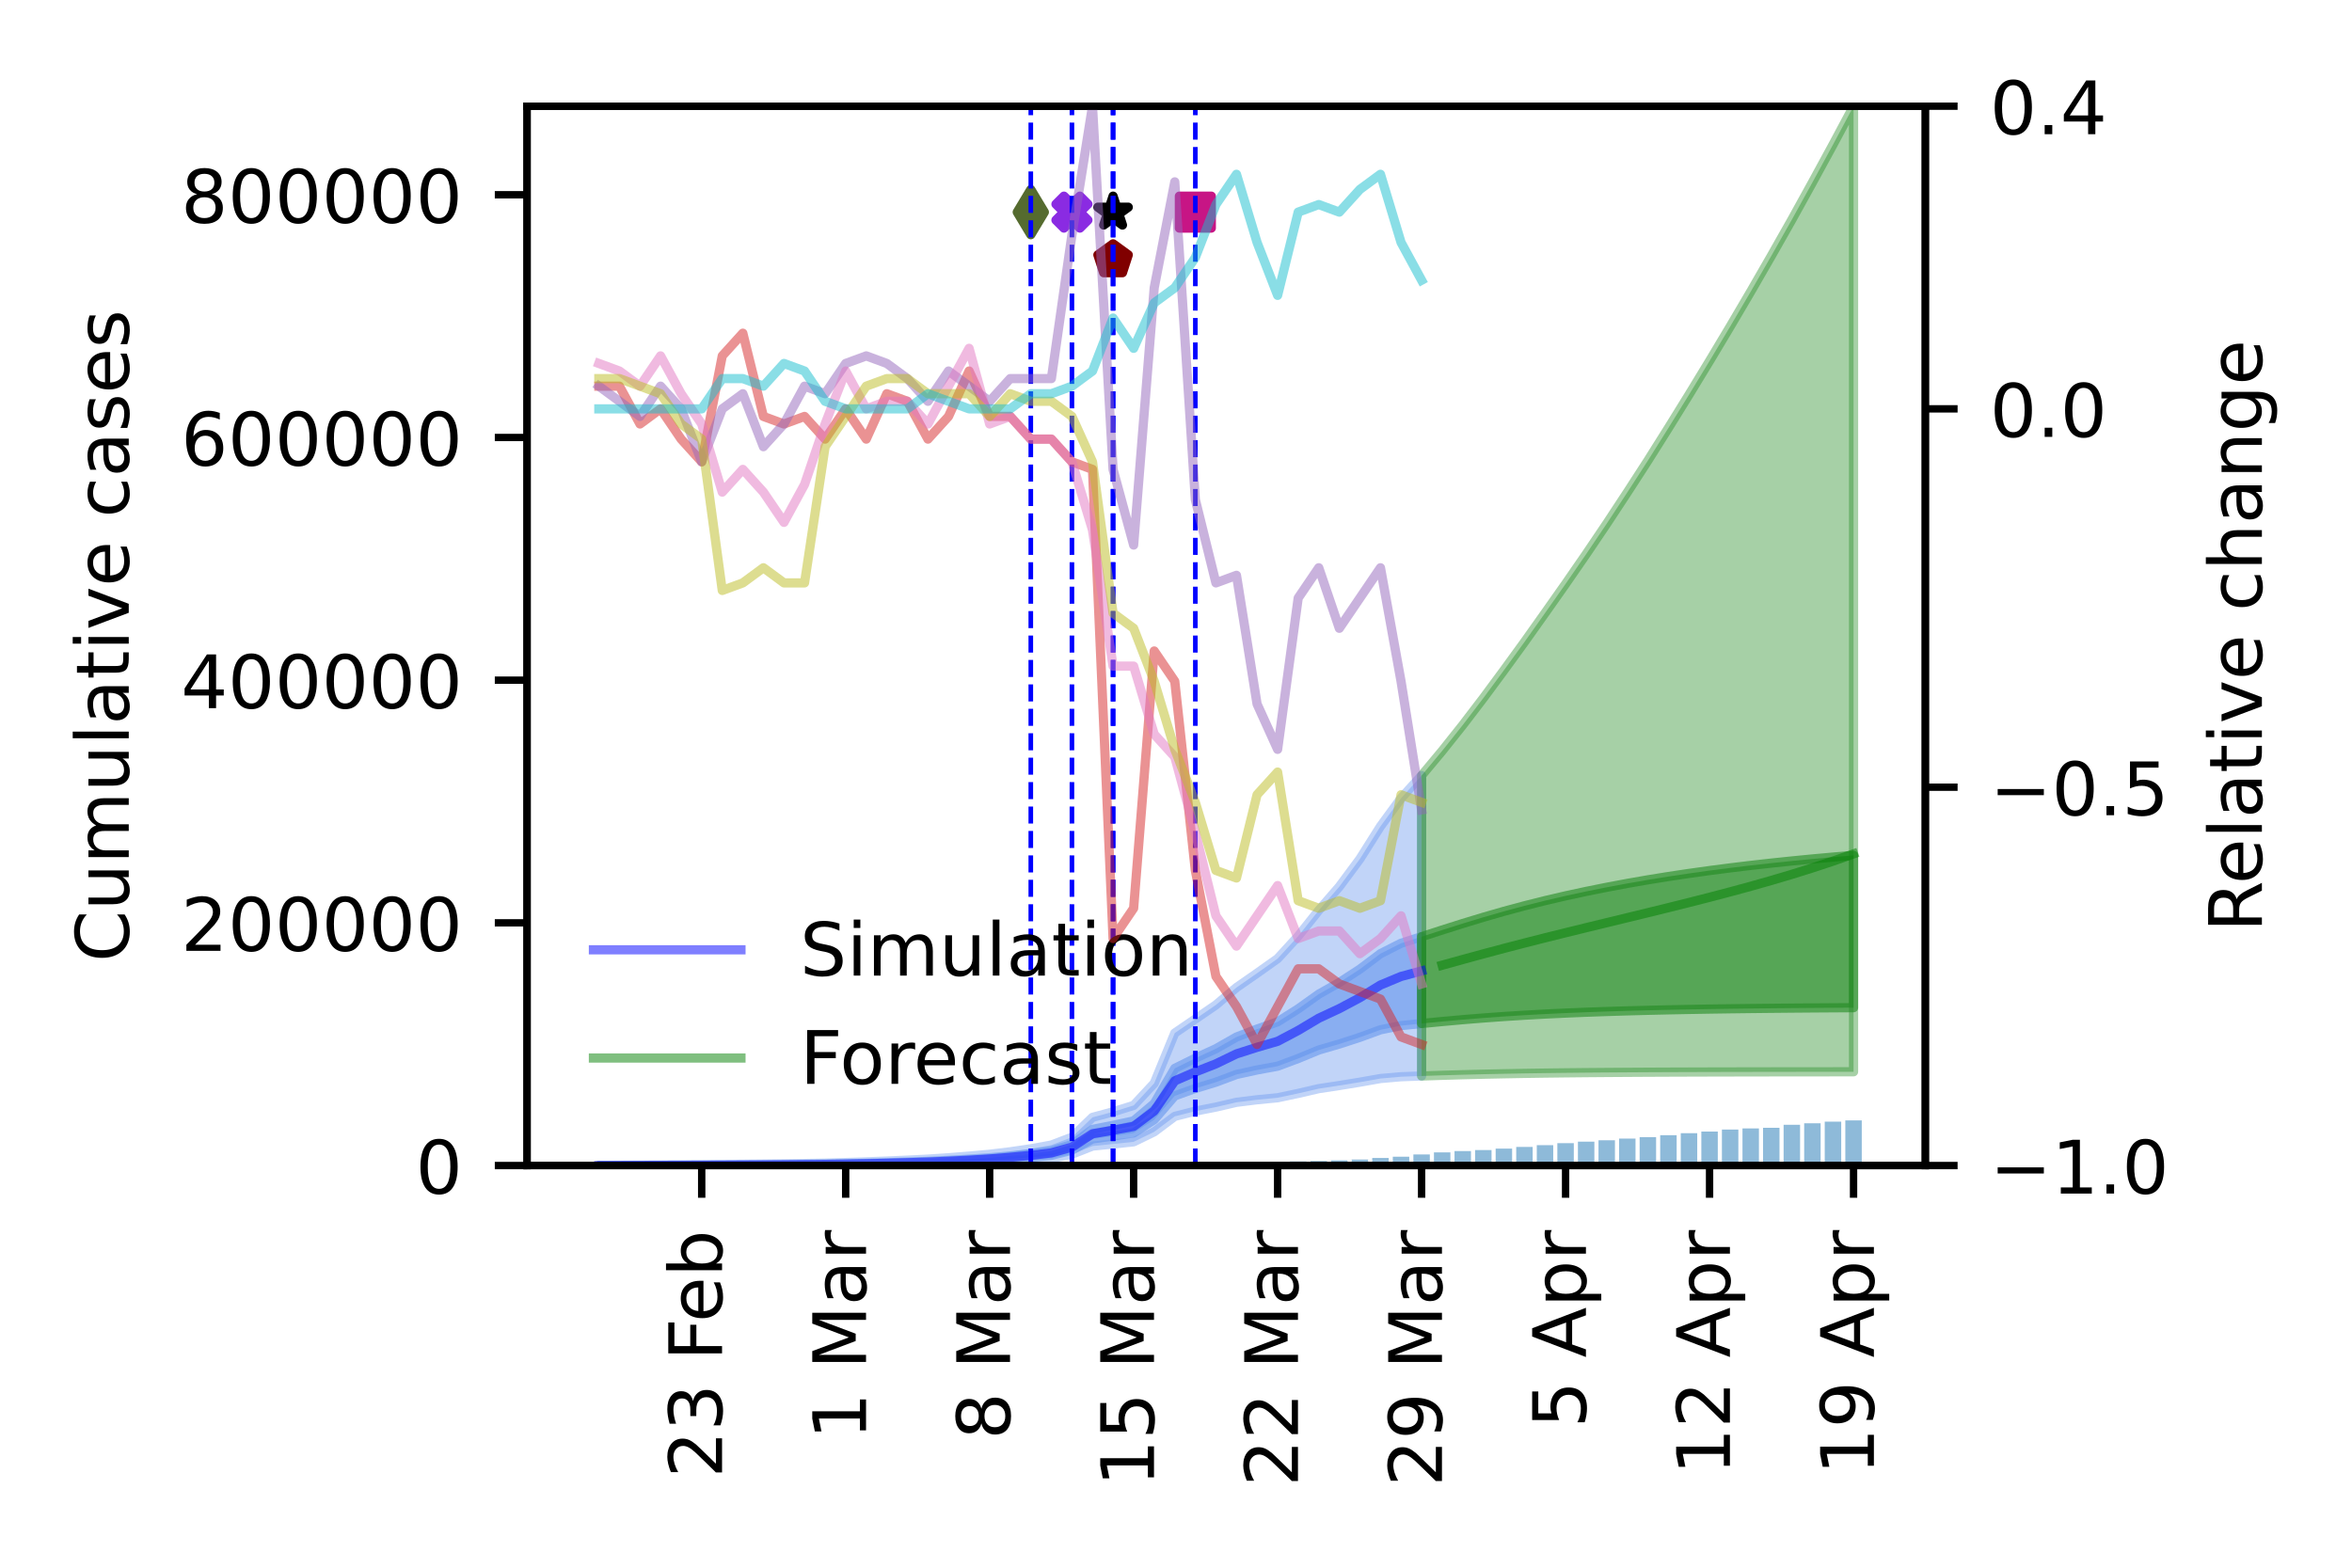 <?xml version="1.0" encoding="utf-8" standalone="no"?>
<!DOCTYPE svg PUBLIC "-//W3C//DTD SVG 1.1//EN"
  "http://www.w3.org/Graphics/SVG/1.1/DTD/svg11.dtd">
<!-- Created with matplotlib (https://matplotlib.org/) -->
<svg height="170.079pt" version="1.1" viewBox="0 0 255.118 170.079" width="255.118pt" xmlns="http://www.w3.org/2000/svg" xmlns:xlink="http://www.w3.org/1999/xlink">
 <defs>
  <style type="text/css">
*{stroke-linecap:butt;stroke-linejoin:round;}
  </style>
 </defs>
 <g id="figure_1">
  <g id="patch_1">
   <path d="M 0 170.079 
L 255.118 170.079 
L 255.118 0 
L 0 0 
z
" style="fill:#ffffff;"/>
  </g>
  <g id="axes_1">
   <g id="patch_2">
    <path d="M 57.17 126.449 
L 208.838 126.449 
L 208.838 11.52 
L 57.17 11.52 
z
" style="fill:#ffffff;"/>
   </g>
   <g id="PolyCollection_1">
    <defs>
     <path d="M 64.956 -43.645 
L 64.956 -43.632 
L 67.188 -43.633 
L 69.419 -43.635 
L 71.65 -43.636 
L 73.881 -43.638 
L 76.112 -43.639 
L 78.343 -43.642 
L 80.574 -43.646 
L 82.805 -43.65 
L 85.036 -43.655 
L 87.267 -43.662 
L 89.498 -43.672 
L 91.729 -43.686 
L 93.96 -43.706 
L 96.191 -43.73 
L 98.422 -43.761 
L 100.654 -43.796 
L 102.885 -43.85 
L 105.116 -43.914 
L 107.347 -43.989 
L 109.578 -44.098 
L 111.809 -44.233 
L 114.04 -44.4 
L 116.271 -44.862 
L 118.502 -45.74 
L 120.733 -45.967 
L 122.964 -46.202 
L 125.195 -47.289 
L 127.426 -48.965 
L 129.657 -49.533 
L 131.889 -49.972 
L 134.12 -50.49 
L 136.351 -50.766 
L 138.582 -50.983 
L 140.813 -51.456 
L 143.044 -51.972 
L 145.275 -52.31 
L 147.506 -52.674 
L 149.737 -53.07 
L 151.968 -53.265 
L 154.199 -53.345 
L 154.199 -85.943 
L 154.199 -85.943 
L 151.968 -83.472 
L 149.737 -80.426 
L 147.506 -76.894 
L 145.275 -73.887 
L 143.044 -71.314 
L 140.813 -68.514 
L 138.582 -66.078 
L 136.351 -64.495 
L 134.12 -62.942 
L 131.889 -61.054 
L 129.657 -59.526 
L 127.426 -58.003 
L 125.195 -52.553 
L 122.964 -50.153 
L 120.733 -49.458 
L 118.502 -48.856 
L 116.271 -46.703 
L 114.04 -45.852 
L 111.809 -45.448 
L 109.578 -45.123 
L 107.347 -44.854 
L 105.116 -44.653 
L 102.885 -44.476 
L 100.654 -44.327 
L 98.422 -44.217 
L 96.191 -44.119 
L 93.96 -44.033 
L 91.729 -43.96 
L 89.498 -43.9 
L 87.267 -43.855 
L 85.036 -43.816 
L 82.805 -43.786 
L 80.574 -43.763 
L 78.343 -43.738 
L 76.112 -43.719 
L 73.881 -43.704 
L 71.65 -43.689 
L 69.419 -43.675 
L 67.188 -43.66 
L 64.956 -43.645 
z
" id="mcd59c2b309" style="stroke:#6495ed;stroke-opacity:0.4;"/>
    </defs>
    <g clip-path="url(#p70e546aa7f)">
     <use style="fill:#6495ed;fill-opacity:0.4;stroke:#6495ed;stroke-opacity:0.4;" x="0" xlink:href="#mcd59c2b309" y="170.079"/>
    </g>
   </g>
   <g id="PolyCollection_2">
    <defs>
     <path d="M 64.956 -43.638 
L 64.956 -43.634 
L 67.188 -43.637 
L 69.419 -43.641 
L 71.65 -43.644 
L 73.881 -43.648 
L 76.112 -43.651 
L 78.343 -43.657 
L 80.574 -43.665 
L 82.805 -43.672 
L 85.036 -43.682 
L 87.267 -43.696 
L 89.498 -43.713 
L 91.729 -43.737 
L 93.96 -43.769 
L 96.191 -43.808 
L 98.422 -43.854 
L 100.654 -43.907 
L 102.885 -43.985 
L 105.116 -44.077 
L 107.347 -44.182 
L 109.578 -44.33 
L 111.809 -44.51 
L 114.04 -44.735 
L 116.271 -45.292 
L 118.502 -46.518 
L 120.733 -46.831 
L 122.964 -47.165 
L 125.195 -48.605 
L 127.426 -51.191 
L 129.657 -51.991 
L 131.889 -52.675 
L 134.12 -53.509 
L 136.351 -53.998 
L 138.582 -54.408 
L 140.813 -55.24 
L 143.044 -56.162 
L 145.275 -56.813 
L 147.506 -57.539 
L 149.737 -58.356 
L 151.968 -58.811 
L 154.199 -59.038 
L 154.199 -68.459 
L 154.199 -68.459 
L 151.968 -67.745 
L 149.737 -66.616 
L 147.506 -64.936 
L 145.275 -63.487 
L 143.044 -62.224 
L 140.813 -60.631 
L 138.582 -59.219 
L 136.351 -58.434 
L 134.12 -57.571 
L 131.889 -56.304 
L 129.657 -55.278 
L 127.426 -54.169 
L 125.195 -50.349 
L 122.964 -48.474 
L 120.733 -47.991 
L 118.502 -47.552 
L 116.271 -45.904 
L 114.04 -45.221 
L 111.809 -44.917 
L 109.578 -44.673 
L 107.347 -44.471 
L 105.116 -44.323 
L 102.885 -44.193 
L 100.654 -44.082 
L 98.422 -44.004 
L 96.191 -43.934 
L 93.96 -43.874 
L 91.729 -43.825 
L 89.498 -43.785 
L 87.267 -43.757 
L 85.036 -43.733 
L 82.805 -43.715 
L 80.574 -43.702 
L 78.343 -43.687 
L 76.112 -43.676 
L 73.881 -43.668 
L 71.65 -43.661 
L 69.419 -43.653 
L 67.188 -43.645 
L 64.956 -43.638 
z
" id="m1ee5e1c122" style="stroke:#6495ed;stroke-opacity:0.6;"/>
    </defs>
    <g clip-path="url(#p70e546aa7f)">
     <use style="fill:#6495ed;fill-opacity:0.6;stroke:#6495ed;stroke-opacity:0.6;" x="0" xlink:href="#m1ee5e1c122" y="170.079"/>
    </g>
   </g>
   <g id="PolyCollection_3">
    <defs>
     <path d="M 154.199 -85.943 
L 154.199 -53.345 
L 156.43 -53.418 
L 158.661 -53.482 
L 160.892 -53.538 
L 163.123 -53.585 
L 165.355 -53.626 
L 167.586 -53.659 
L 169.817 -53.686 
L 172.048 -53.709 
L 174.279 -53.727 
L 176.51 -53.742 
L 178.741 -53.755 
L 180.972 -53.765 
L 183.203 -53.773 
L 185.434 -53.78 
L 187.665 -53.785 
L 189.896 -53.789 
L 192.127 -53.793 
L 194.358 -53.796 
L 196.59 -53.798 
L 198.821 -53.8 
L 201.052 -53.802 
L 201.052 -158.559 
L 201.052 -158.559 
L 198.821 -154.383 
L 196.59 -150.287 
L 194.358 -146.247 
L 192.127 -142.311 
L 189.896 -138.439 
L 187.665 -134.647 
L 185.434 -130.92 
L 183.203 -127.256 
L 180.972 -123.652 
L 178.741 -120.105 
L 176.51 -116.658 
L 174.279 -113.268 
L 172.048 -109.962 
L 169.817 -106.732 
L 167.586 -103.566 
L 165.355 -100.426 
L 163.123 -97.353 
L 160.892 -94.338 
L 158.661 -91.419 
L 156.43 -88.617 
L 154.199 -85.943 
z
" id="m9efc280907" style="stroke:#228b22;stroke-opacity:0.4;"/>
    </defs>
    <g clip-path="url(#p70e546aa7f)">
     <use style="fill:#228b22;fill-opacity:0.4;stroke:#228b22;stroke-opacity:0.4;" x="0" xlink:href="#m9efc280907" y="170.079"/>
    </g>
   </g>
   <g id="PolyCollection_4">
    <defs>
     <path d="M 154.199 -68.459 
L 154.199 -59.038 
L 156.43 -59.254 
L 158.661 -59.455 
L 160.892 -59.636 
L 163.123 -59.798 
L 165.355 -59.939 
L 167.586 -60.063 
L 169.817 -60.169 
L 172.048 -60.262 
L 174.279 -60.341 
L 176.51 -60.41 
L 178.741 -60.47 
L 180.972 -60.521 
L 183.203 -60.565 
L 185.434 -60.603 
L 187.665 -60.636 
L 189.896 -60.664 
L 192.127 -60.688 
L 194.358 -60.709 
L 196.59 -60.727 
L 198.821 -60.742 
L 201.052 -60.756 
L 201.052 -77.281 
L 201.052 -77.281 
L 198.821 -77.093 
L 196.59 -76.891 
L 194.358 -76.673 
L 192.127 -76.44 
L 189.896 -76.19 
L 187.665 -75.921 
L 185.434 -75.632 
L 183.203 -75.32 
L 180.972 -74.986 
L 178.741 -74.626 
L 176.51 -74.238 
L 174.279 -73.819 
L 172.048 -73.371 
L 169.817 -72.889 
L 167.586 -72.37 
L 165.355 -71.809 
L 163.123 -71.208 
L 160.892 -70.566 
L 158.661 -69.888 
L 156.43 -69.181 
L 154.199 -68.459 
z
" id="ma42ba8c8d9" style="stroke:#228b22;stroke-opacity:0.6;"/>
    </defs>
    <g clip-path="url(#p70e546aa7f)">
     <use style="fill:#228b22;fill-opacity:0.6;stroke:#228b22;stroke-opacity:0.6;" x="0" xlink:href="#ma42ba8c8d9" y="170.079"/>
    </g>
   </g>
   <g id="PathCollection_1">
    <defs>
     <path d="M -0.866 1.732 
L 0 0.866 
L 0.866 1.732 
L 1.732 0.866 
L 0.866 0 
L 1.732 -0.866 
L 0.866 -1.732 
L 0 -0.866 
L -0.866 -1.732 
L -1.732 -0.866 
L -0.866 0 
L -1.732 0.866 
z
" id="m7087ba5c81" style="stroke:#8a2be2;"/>
    </defs>
    <g clip-path="url(#p70e546aa7f)">
     <use style="fill:#8a2be2;stroke:#8a2be2;" x="116.271" xlink:href="#m7087ba5c81" y="23.013"/>
    </g>
   </g>
   <g id="PathCollection_2">
    <defs>
     <path d="M 0 -1.732 
L -0.389 -0.535 
L -1.647 -0.535 
L -0.629 0.204 
L -1.018 1.401 
L -0 0.662 
L 1.018 1.401 
L 0.629 0.204 
L 1.647 -0.535 
L 0.389 -0.535 
z
" id="m644974e788" style="stroke:#000000;"/>
    </defs>
    <g clip-path="url(#p70e546aa7f)">
     <use style="stroke:#000000;" x="120.733" xlink:href="#m644974e788" y="23.013"/>
    </g>
   </g>
   <g id="PathCollection_3">
    <defs>
     <path d="M -1.732 1.732 
L 1.732 1.732 
L 1.732 -1.732 
L -1.732 -1.732 
z
" id="ma08b732d9b" style="stroke:#c71585;"/>
    </defs>
    <g clip-path="url(#p70e546aa7f)">
     <use style="fill:#c71585;stroke:#c71585;" x="129.657" xlink:href="#ma08b732d9b" y="23.013"/>
    </g>
   </g>
   <g id="PathCollection_4">
    <defs>
     <path d="M 0 -1.732 
L -1.647 -0.535 
L -1.018 1.401 
L 1.018 1.401 
L 1.647 -0.535 
z
" id="me0d65b7dfc" style="stroke:#800000;"/>
    </defs>
    <g clip-path="url(#p70e546aa7f)">
     <use style="fill:#800000;stroke:#800000;" x="120.733" xlink:href="#me0d65b7dfc" y="28.185"/>
    </g>
   </g>
   <g id="PathCollection_5">
    <defs>
     <path d="M -0 2.449 
L 1.47 0 
L 0 -2.449 
L -1.47 -0 
z
" id="m6304a9e647" style="stroke:#556b2f;"/>
    </defs>
    <g clip-path="url(#p70e546aa7f)">
     <use style="fill:#556b2f;stroke:#556b2f;" x="111.809" xlink:href="#m6304a9e647" y="23.013"/>
    </g>
   </g>
   <g id="patch_3">
    <path clip-path="url(#p70e546aa7f)" d="M 64.064 126.449 
L 65.849 126.449 
L 65.849 126.449 
L 64.064 126.449 
z
" style="fill:#1f77b4;opacity:0.5;"/>
   </g>
   <g id="patch_4">
    <path clip-path="url(#p70e546aa7f)" d="M 66.295 126.449 
L 68.08 126.449 
L 68.08 126.449 
L 66.295 126.449 
z
" style="fill:#1f77b4;opacity:0.5;"/>
   </g>
   <g id="patch_5">
    <path clip-path="url(#p70e546aa7f)" d="M 68.526 126.449 
L 70.311 126.449 
L 70.311 126.449 
L 68.526 126.449 
z
" style="fill:#1f77b4;opacity:0.5;"/>
   </g>
   <g id="patch_6">
    <path clip-path="url(#p70e546aa7f)" d="M 70.757 126.449 
L 72.542 126.449 
L 72.542 126.449 
L 70.757 126.449 
z
" style="fill:#1f77b4;opacity:0.5;"/>
   </g>
   <g id="patch_7">
    <path clip-path="url(#p70e546aa7f)" d="M 72.988 126.449 
L 74.773 126.449 
L 74.773 126.449 
L 72.988 126.449 
z
" style="fill:#1f77b4;opacity:0.5;"/>
   </g>
   <g id="patch_8">
    <path clip-path="url(#p70e546aa7f)" d="M 75.219 126.449 
L 77.004 126.449 
L 77.004 126.449 
L 75.219 126.449 
z
" style="fill:#1f77b4;opacity:0.5;"/>
   </g>
   <g id="patch_9">
    <path clip-path="url(#p70e546aa7f)" d="M 77.45 126.449 
L 79.235 126.449 
L 79.235 126.449 
L 77.45 126.449 
z
" style="fill:#1f77b4;opacity:0.5;"/>
   </g>
   <g id="patch_10">
    <path clip-path="url(#p70e546aa7f)" d="M 79.681 126.449 
L 81.466 126.449 
L 81.466 126.449 
L 79.681 126.449 
z
" style="fill:#1f77b4;opacity:0.5;"/>
   </g>
   <g id="patch_11">
    <path clip-path="url(#p70e546aa7f)" d="M 81.913 126.449 
L 83.697 126.449 
L 83.697 126.449 
L 81.913 126.449 
z
" style="fill:#1f77b4;opacity:0.5;"/>
   </g>
   <g id="patch_12">
    <path clip-path="url(#p70e546aa7f)" d="M 84.144 126.449 
L 85.928 126.449 
L 85.928 126.449 
L 84.144 126.449 
z
" style="fill:#1f77b4;opacity:0.5;"/>
   </g>
   <g id="patch_13">
    <path clip-path="url(#p70e546aa7f)" d="M 86.375 126.449 
L 88.16 126.449 
L 88.16 126.449 
L 86.375 126.449 
z
" style="fill:#1f77b4;opacity:0.5;"/>
   </g>
   <g id="patch_14">
    <path clip-path="url(#p70e546aa7f)" d="M 88.606 126.449 
L 90.391 126.449 
L 90.391 126.449 
L 88.606 126.449 
z
" style="fill:#1f77b4;opacity:0.5;"/>
   </g>
   <g id="patch_15">
    <path clip-path="url(#p70e546aa7f)" d="M 90.837 126.449 
L 92.622 126.449 
L 92.622 126.449 
L 90.837 126.449 
z
" style="fill:#1f77b4;opacity:0.5;"/>
   </g>
   <g id="patch_16">
    <path clip-path="url(#p70e546aa7f)" d="M 93.068 126.449 
L 94.853 126.449 
L 94.853 126.449 
L 93.068 126.449 
z
" style="fill:#1f77b4;opacity:0.5;"/>
   </g>
   <g id="patch_17">
    <path clip-path="url(#p70e546aa7f)" d="M 95.299 126.449 
L 97.084 126.449 
L 97.084 126.448 
L 95.299 126.448 
z
" style="fill:#1f77b4;opacity:0.5;"/>
   </g>
   <g id="patch_18">
    <path clip-path="url(#p70e546aa7f)" d="M 97.53 126.449 
L 99.315 126.449 
L 99.315 126.447 
L 97.53 126.447 
z
" style="fill:#1f77b4;opacity:0.5;"/>
   </g>
   <g id="patch_19">
    <path clip-path="url(#p70e546aa7f)" d="M 99.761 126.449 
L 101.546 126.449 
L 101.546 126.446 
L 99.761 126.446 
z
" style="fill:#1f77b4;opacity:0.5;"/>
   </g>
   <g id="patch_20">
    <path clip-path="url(#p70e546aa7f)" d="M 101.992 126.449 
L 103.777 126.449 
L 103.777 126.442 
L 101.992 126.442 
z
" style="fill:#1f77b4;opacity:0.5;"/>
   </g>
   <g id="patch_21">
    <path clip-path="url(#p70e546aa7f)" d="M 104.223 126.449 
L 106.008 126.449 
L 106.008 126.435 
L 104.223 126.435 
z
" style="fill:#1f77b4;opacity:0.5;"/>
   </g>
   <g id="patch_22">
    <path clip-path="url(#p70e546aa7f)" d="M 106.454 126.449 
L 108.239 126.449 
L 108.239 126.427 
L 106.454 126.427 
z
" style="fill:#1f77b4;opacity:0.5;"/>
   </g>
   <g id="patch_23">
    <path clip-path="url(#p70e546aa7f)" d="M 108.685 126.449 
L 110.47 126.449 
L 110.47 126.423 
L 108.685 126.423 
z
" style="fill:#1f77b4;opacity:0.5;"/>
   </g>
   <g id="patch_24">
    <path clip-path="url(#p70e546aa7f)" d="M 110.916 126.449 
L 112.701 126.449 
L 112.701 126.417 
L 110.916 126.417 
z
" style="fill:#1f77b4;opacity:0.5;"/>
   </g>
   <g id="patch_25">
    <path clip-path="url(#p70e546aa7f)" d="M 113.148 126.449 
L 114.932 126.449 
L 114.932 126.414 
L 113.148 126.414 
z
" style="fill:#1f77b4;opacity:0.5;"/>
   </g>
   <g id="patch_26">
    <path clip-path="url(#p70e546aa7f)" d="M 115.379 126.449 
L 117.163 126.449 
L 117.163 126.408 
L 115.379 126.408 
z
" style="fill:#1f77b4;opacity:0.5;"/>
   </g>
   <g id="patch_27">
    <path clip-path="url(#p70e546aa7f)" d="M 117.61 126.449 
L 119.395 126.449 
L 119.395 126.396 
L 117.61 126.396 
z
" style="fill:#1f77b4;opacity:0.5;"/>
   </g>
   <g id="patch_28">
    <path clip-path="url(#p70e546aa7f)" d="M 119.841 126.449 
L 121.626 126.449 
L 121.626 126.375 
L 119.841 126.375 
z
" style="fill:#1f77b4;opacity:0.5;"/>
   </g>
   <g id="patch_29">
    <path clip-path="url(#p70e546aa7f)" d="M 122.072 126.449 
L 123.857 126.449 
L 123.857 126.358 
L 122.072 126.358 
z
" style="fill:#1f77b4;opacity:0.5;"/>
   </g>
   <g id="patch_30">
    <path clip-path="url(#p70e546aa7f)" d="M 124.303 126.449 
L 126.088 126.449 
L 126.088 126.332 
L 124.303 126.332 
z
" style="fill:#1f77b4;opacity:0.5;"/>
   </g>
   <g id="patch_31">
    <path clip-path="url(#p70e546aa7f)" d="M 126.534 126.449 
L 128.319 126.449 
L 128.319 126.306 
L 126.534 126.306 
z
" style="fill:#1f77b4;opacity:0.5;"/>
   </g>
   <g id="patch_32">
    <path clip-path="url(#p70e546aa7f)" d="M 128.765 126.449 
L 130.55 126.449 
L 130.55 126.285 
L 128.765 126.285 
z
" style="fill:#1f77b4;opacity:0.5;"/>
   </g>
   <g id="patch_33">
    <path clip-path="url(#p70e546aa7f)" d="M 130.996 126.449 
L 132.781 126.449 
L 132.781 126.253 
L 130.996 126.253 
z
" style="fill:#1f77b4;opacity:0.5;"/>
   </g>
   <g id="patch_34">
    <path clip-path="url(#p70e546aa7f)" d="M 133.227 126.449 
L 135.012 126.449 
L 135.012 126.213 
L 133.227 126.213 
z
" style="fill:#1f77b4;opacity:0.5;"/>
   </g>
   <g id="patch_35">
    <path clip-path="url(#p70e546aa7f)" d="M 135.458 126.449 
L 137.243 126.449 
L 137.243 126.152 
L 135.458 126.152 
z
" style="fill:#1f77b4;opacity:0.5;"/>
   </g>
   <g id="patch_36">
    <path clip-path="url(#p70e546aa7f)" d="M 137.689 126.449 
L 139.474 126.449 
L 139.474 126.078 
L 137.689 126.078 
z
" style="fill:#1f77b4;opacity:0.5;"/>
   </g>
   <g id="patch_37">
    <path clip-path="url(#p70e546aa7f)" d="M 139.92 126.449 
L 141.705 126.449 
L 141.705 126.001 
L 139.92 126.001 
z
" style="fill:#1f77b4;opacity:0.5;"/>
   </g>
   <g id="patch_38">
    <path clip-path="url(#p70e546aa7f)" d="M 142.151 126.449 
L 143.936 126.449 
L 143.936 125.956 
L 142.151 125.956 
z
" style="fill:#1f77b4;opacity:0.5;"/>
   </g>
   <g id="patch_39">
    <path clip-path="url(#p70e546aa7f)" d="M 144.383 126.449 
L 146.167 126.449 
L 146.167 125.887 
L 144.383 125.887 
z
" style="fill:#1f77b4;opacity:0.5;"/>
   </g>
   <g id="patch_40">
    <path clip-path="url(#p70e546aa7f)" d="M 146.614 126.449 
L 148.398 126.449 
L 148.398 125.799 
L 146.614 125.799 
z
" style="fill:#1f77b4;opacity:0.5;"/>
   </g>
   <g id="patch_41">
    <path clip-path="url(#p70e546aa7f)" d="M 148.845 126.449 
L 150.63 126.449 
L 150.63 125.628 
L 148.845 125.628 
z
" style="fill:#1f77b4;opacity:0.5;"/>
   </g>
   <g id="patch_42">
    <path clip-path="url(#p70e546aa7f)" d="M 151.076 126.449 
L 152.861 126.449 
L 152.861 125.49 
L 151.076 125.49 
z
" style="fill:#1f77b4;opacity:0.5;"/>
   </g>
   <g id="patch_43">
    <path clip-path="url(#p70e546aa7f)" d="M 153.307 126.449 
L 155.092 126.449 
L 155.092 125.246 
L 153.307 125.246 
z
" style="fill:#1f77b4;opacity:0.5;"/>
   </g>
   <g id="patch_44">
    <path clip-path="url(#p70e546aa7f)" d="M 155.538 126.449 
L 157.323 126.449 
L 157.323 125.022 
L 155.538 125.022 
z
" style="fill:#1f77b4;opacity:0.5;"/>
   </g>
   <g id="patch_45">
    <path clip-path="url(#p70e546aa7f)" d="M 157.769 126.449 
L 159.554 126.449 
L 159.554 124.882 
L 157.769 124.882 
z
" style="fill:#1f77b4;opacity:0.5;"/>
   </g>
   <g id="patch_46">
    <path clip-path="url(#p70e546aa7f)" d="M 160 126.449 
L 161.785 126.449 
L 161.785 124.767 
L 160 124.767 
z
" style="fill:#1f77b4;opacity:0.5;"/>
   </g>
   <g id="patch_47">
    <path clip-path="url(#p70e546aa7f)" d="M 162.231 126.449 
L 164.016 126.449 
L 164.016 124.611 
L 162.231 124.611 
z
" style="fill:#1f77b4;opacity:0.5;"/>
   </g>
   <g id="patch_48">
    <path clip-path="url(#p70e546aa7f)" d="M 164.462 126.449 
L 166.247 126.449 
L 166.247 124.428 
L 164.462 124.428 
z
" style="fill:#1f77b4;opacity:0.5;"/>
   </g>
   <g id="patch_49">
    <path clip-path="url(#p70e546aa7f)" d="M 166.693 126.449 
L 168.478 126.449 
L 168.478 124.241 
L 166.693 124.241 
z
" style="fill:#1f77b4;opacity:0.5;"/>
   </g>
   <g id="patch_50">
    <path clip-path="url(#p70e546aa7f)" d="M 168.924 126.449 
L 170.709 126.449 
L 170.709 124.022 
L 168.924 124.022 
z
" style="fill:#1f77b4;opacity:0.5;"/>
   </g>
   <g id="patch_51">
    <path clip-path="url(#p70e546aa7f)" d="M 171.155 126.449 
L 172.94 126.449 
L 172.94 123.857 
L 171.155 123.857 
z
" style="fill:#1f77b4;opacity:0.5;"/>
   </g>
   <g id="patch_52">
    <path clip-path="url(#p70e546aa7f)" d="M 173.386 126.449 
L 175.171 126.449 
L 175.171 123.709 
L 173.386 123.709 
z
" style="fill:#1f77b4;opacity:0.5;"/>
   </g>
   <g id="patch_53">
    <path clip-path="url(#p70e546aa7f)" d="M 175.617 126.449 
L 177.402 126.449 
L 177.402 123.527 
L 175.617 123.527 
z
" style="fill:#1f77b4;opacity:0.5;"/>
   </g>
   <g id="patch_54">
    <path clip-path="url(#p70e546aa7f)" d="M 177.849 126.449 
L 179.633 126.449 
L 179.633 123.368 
L 177.849 123.368 
z
" style="fill:#1f77b4;opacity:0.5;"/>
   </g>
   <g id="patch_55">
    <path clip-path="url(#p70e546aa7f)" d="M 180.08 126.449 
L 181.864 126.449 
L 181.864 123.16 
L 180.08 123.16 
z
" style="fill:#1f77b4;opacity:0.5;"/>
   </g>
   <g id="patch_56">
    <path clip-path="url(#p70e546aa7f)" d="M 182.311 126.449 
L 184.096 126.449 
L 184.096 122.938 
L 182.311 122.938 
z
" style="fill:#1f77b4;opacity:0.5;"/>
   </g>
   <g id="patch_57">
    <path clip-path="url(#p70e546aa7f)" d="M 184.542 126.449 
L 186.327 126.449 
L 186.327 122.76 
L 184.542 122.76 
z
" style="fill:#1f77b4;opacity:0.5;"/>
   </g>
   <g id="patch_58">
    <path clip-path="url(#p70e546aa7f)" d="M 186.773 126.449 
L 188.558 126.449 
L 188.558 122.546 
L 186.773 122.546 
z
" style="fill:#1f77b4;opacity:0.5;"/>
   </g>
   <g id="patch_59">
    <path clip-path="url(#p70e546aa7f)" d="M 189.004 126.449 
L 190.789 126.449 
L 190.789 122.422 
L 189.004 122.422 
z
" style="fill:#1f77b4;opacity:0.5;"/>
   </g>
   <g id="patch_60">
    <path clip-path="url(#p70e546aa7f)" d="M 191.235 126.449 
L 193.02 126.449 
L 193.02 122.352 
L 191.235 122.352 
z
" style="fill:#1f77b4;opacity:0.5;"/>
   </g>
   <g id="patch_61">
    <path clip-path="url(#p70e546aa7f)" d="M 193.466 126.449 
L 195.251 126.449 
L 195.251 122.029 
L 193.466 122.029 
z
" style="fill:#1f77b4;opacity:0.5;"/>
   </g>
   <g id="patch_62">
    <path clip-path="url(#p70e546aa7f)" d="M 195.697 126.449 
L 197.482 126.449 
L 197.482 121.866 
L 195.697 121.866 
z
" style="fill:#1f77b4;opacity:0.5;"/>
   </g>
   <g id="patch_63">
    <path clip-path="url(#p70e546aa7f)" d="M 197.928 126.449 
L 199.713 126.449 
L 199.713 121.691 
L 197.928 121.691 
z
" style="fill:#1f77b4;opacity:0.5;"/>
   </g>
   <g id="patch_64">
    <path clip-path="url(#p70e546aa7f)" d="M 200.159 126.449 
L 201.944 126.449 
L 201.944 121.554 
L 200.159 121.554 
z
" style="fill:#1f77b4;opacity:0.5;"/>
   </g>
   <g id="matplotlib.axis_1">
    <g id="xtick_1">
     <g id="line2d_1">
      <defs>
       <path d="M 0 0 
L 0 3.5 
" id="m51f729cfcf" style="stroke:#000000;stroke-width:0.8;"/>
      </defs>
      <g>
       <use style="stroke:#000000;stroke-width:0.8;" x="201.052" xlink:href="#m51f729cfcf" y="126.449"/>
      </g>
     </g>
     <g id="text_1">
      <!-- 19 Apr -->
      <defs>
       <path d="M 12.406 8.297 
L 28.516 8.297 
L 28.516 63.922 
L 10.984 60.406 
L 10.984 69.391 
L 28.422 72.906 
L 38.281 72.906 
L 38.281 8.297 
L 54.391 8.297 
L 54.391 0 
L 12.406 0 
z
" id="DejaVuSans-49"/>
       <path d="M 10.984 1.516 
L 10.984 10.5 
Q 14.703 8.734 18.5 7.812 
Q 22.312 6.891 25.984 6.891 
Q 35.75 6.891 40.891 13.453 
Q 46.047 20.016 46.781 33.406 
Q 43.953 29.203 39.594 26.953 
Q 35.25 24.703 29.984 24.703 
Q 19.047 24.703 12.672 31.312 
Q 6.297 37.938 6.297 49.422 
Q 6.297 60.641 12.938 67.422 
Q 19.578 74.219 30.609 74.219 
Q 43.266 74.219 49.922 64.516 
Q 56.594 54.828 56.594 36.375 
Q 56.594 19.141 48.406 8.859 
Q 40.234 -1.422 26.422 -1.422 
Q 22.703 -1.422 18.891 -0.688 
Q 15.094 0.047 10.984 1.516 
z
M 30.609 32.422 
Q 37.25 32.422 41.125 36.953 
Q 45.016 41.5 45.016 49.422 
Q 45.016 57.281 41.125 61.844 
Q 37.25 66.406 30.609 66.406 
Q 23.969 66.406 20.094 61.844 
Q 16.219 57.281 16.219 49.422 
Q 16.219 41.5 20.094 36.953 
Q 23.969 32.422 30.609 32.422 
z
" id="DejaVuSans-57"/>
       <path id="DejaVuSans-32"/>
       <path d="M 34.188 63.188 
L 20.797 26.906 
L 47.609 26.906 
z
M 28.609 72.906 
L 39.797 72.906 
L 67.578 0 
L 57.328 0 
L 50.688 18.703 
L 17.828 18.703 
L 11.188 0 
L 0.781 0 
z
" id="DejaVuSans-65"/>
       <path d="M 18.109 8.203 
L 18.109 -20.797 
L 9.078 -20.797 
L 9.078 54.688 
L 18.109 54.688 
L 18.109 46.391 
Q 20.953 51.266 25.266 53.625 
Q 29.594 56 35.594 56 
Q 45.562 56 51.781 48.094 
Q 58.016 40.188 58.016 27.297 
Q 58.016 14.406 51.781 6.484 
Q 45.562 -1.422 35.594 -1.422 
Q 29.594 -1.422 25.266 0.953 
Q 20.953 3.328 18.109 8.203 
z
M 48.688 27.297 
Q 48.688 37.203 44.609 42.844 
Q 40.531 48.484 33.406 48.484 
Q 26.266 48.484 22.188 42.844 
Q 18.109 37.203 18.109 27.297 
Q 18.109 17.391 22.188 11.75 
Q 26.266 6.109 33.406 6.109 
Q 40.531 6.109 44.609 11.75 
Q 48.688 17.391 48.688 27.297 
z
" id="DejaVuSans-112"/>
       <path d="M 41.109 46.297 
Q 39.594 47.172 37.812 47.578 
Q 36.031 48 33.891 48 
Q 26.266 48 22.188 43.047 
Q 18.109 38.094 18.109 28.812 
L 18.109 0 
L 9.078 0 
L 9.078 54.688 
L 18.109 54.688 
L 18.109 46.188 
Q 20.953 51.172 25.484 53.578 
Q 30.031 56 36.531 56 
Q 37.453 56 38.578 55.875 
Q 39.703 55.766 41.062 55.516 
z
" id="DejaVuSans-114"/>
      </defs>
      <g transform="translate(203.259 160.011)rotate(-90)scale(0.08 -0.08)">
       <use xlink:href="#DejaVuSans-49"/>
       <use x="63.623" xlink:href="#DejaVuSans-57"/>
       <use x="127.246" xlink:href="#DejaVuSans-32"/>
       <use x="159.033" xlink:href="#DejaVuSans-65"/>
       <use x="227.441" xlink:href="#DejaVuSans-112"/>
       <use x="290.918" xlink:href="#DejaVuSans-114"/>
      </g>
     </g>
    </g>
    <g id="xtick_2">
     <g id="line2d_2">
      <g>
       <use style="stroke:#000000;stroke-width:0.8;" x="185.434" xlink:href="#m51f729cfcf" y="126.449"/>
      </g>
     </g>
     <g id="text_2">
      <!-- 12 Apr -->
      <defs>
       <path d="M 19.188 8.297 
L 53.609 8.297 
L 53.609 0 
L 7.328 0 
L 7.328 8.297 
Q 12.938 14.109 22.625 23.891 
Q 32.328 33.688 34.812 36.531 
Q 39.547 41.844 41.422 45.531 
Q 43.312 49.219 43.312 52.781 
Q 43.312 58.594 39.234 62.25 
Q 35.156 65.922 28.609 65.922 
Q 23.969 65.922 18.812 64.312 
Q 13.672 62.703 7.812 59.422 
L 7.812 69.391 
Q 13.766 71.781 18.938 73 
Q 24.125 74.219 28.422 74.219 
Q 39.75 74.219 46.484 68.547 
Q 53.219 62.891 53.219 53.422 
Q 53.219 48.922 51.531 44.891 
Q 49.859 40.875 45.406 35.406 
Q 44.188 33.984 37.641 27.219 
Q 31.109 20.453 19.188 8.297 
z
" id="DejaVuSans-50"/>
      </defs>
      <g transform="translate(187.642 160.011)rotate(-90)scale(0.08 -0.08)">
       <use xlink:href="#DejaVuSans-49"/>
       <use x="63.623" xlink:href="#DejaVuSans-50"/>
       <use x="127.246" xlink:href="#DejaVuSans-32"/>
       <use x="159.033" xlink:href="#DejaVuSans-65"/>
       <use x="227.441" xlink:href="#DejaVuSans-112"/>
       <use x="290.918" xlink:href="#DejaVuSans-114"/>
      </g>
     </g>
    </g>
    <g id="xtick_3">
     <g id="line2d_3">
      <g>
       <use style="stroke:#000000;stroke-width:0.8;" x="169.817" xlink:href="#m51f729cfcf" y="126.449"/>
      </g>
     </g>
     <g id="text_3">
      <!-- 5 Apr -->
      <defs>
       <path d="M 10.797 72.906 
L 49.516 72.906 
L 49.516 64.594 
L 19.828 64.594 
L 19.828 46.734 
Q 21.969 47.469 24.109 47.828 
Q 26.266 48.188 28.422 48.188 
Q 40.625 48.188 47.75 41.5 
Q 54.891 34.812 54.891 23.391 
Q 54.891 11.625 47.562 5.094 
Q 40.234 -1.422 26.906 -1.422 
Q 22.312 -1.422 17.547 -0.641 
Q 12.797 0.141 7.719 1.703 
L 7.719 11.625 
Q 12.109 9.234 16.797 8.062 
Q 21.484 6.891 26.703 6.891 
Q 35.156 6.891 40.078 11.328 
Q 45.016 15.766 45.016 23.391 
Q 45.016 31 40.078 35.438 
Q 35.156 39.891 26.703 39.891 
Q 22.75 39.891 18.812 39.016 
Q 14.891 38.141 10.797 36.281 
z
" id="DejaVuSans-53"/>
      </defs>
      <g transform="translate(172.024 154.921)rotate(-90)scale(0.08 -0.08)">
       <use xlink:href="#DejaVuSans-53"/>
       <use x="63.623" xlink:href="#DejaVuSans-32"/>
       <use x="95.41" xlink:href="#DejaVuSans-65"/>
       <use x="163.818" xlink:href="#DejaVuSans-112"/>
       <use x="227.295" xlink:href="#DejaVuSans-114"/>
      </g>
     </g>
    </g>
    <g id="xtick_4">
     <g id="line2d_4">
      <g>
       <use style="stroke:#000000;stroke-width:0.8;" x="154.199" xlink:href="#m51f729cfcf" y="126.449"/>
      </g>
     </g>
     <g id="text_4">
      <!-- 29 Mar -->
      <defs>
       <path d="M 9.812 72.906 
L 24.516 72.906 
L 43.109 23.297 
L 61.812 72.906 
L 76.516 72.906 
L 76.516 0 
L 66.891 0 
L 66.891 64.016 
L 48.094 14.016 
L 38.188 14.016 
L 19.391 64.016 
L 19.391 0 
L 9.812 0 
z
" id="DejaVuSans-77"/>
       <path d="M 34.281 27.484 
Q 23.391 27.484 19.188 25 
Q 14.984 22.516 14.984 16.5 
Q 14.984 11.719 18.141 8.906 
Q 21.297 6.109 26.703 6.109 
Q 34.188 6.109 38.703 11.406 
Q 43.219 16.703 43.219 25.484 
L 43.219 27.484 
z
M 52.203 31.203 
L 52.203 0 
L 43.219 0 
L 43.219 8.297 
Q 40.141 3.328 35.547 0.953 
Q 30.953 -1.422 24.312 -1.422 
Q 15.922 -1.422 10.953 3.297 
Q 6 8.016 6 15.922 
Q 6 25.141 12.172 29.828 
Q 18.359 34.516 30.609 34.516 
L 43.219 34.516 
L 43.219 35.406 
Q 43.219 41.609 39.141 45 
Q 35.062 48.391 27.688 48.391 
Q 23 48.391 18.547 47.266 
Q 14.109 46.141 10.016 43.891 
L 10.016 52.203 
Q 14.938 54.109 19.578 55.047 
Q 24.219 56 28.609 56 
Q 40.484 56 46.344 49.844 
Q 52.203 43.703 52.203 31.203 
z
" id="DejaVuSans-97"/>
      </defs>
      <g transform="translate(156.407 161.265)rotate(-90)scale(0.08 -0.08)">
       <use xlink:href="#DejaVuSans-50"/>
       <use x="63.623" xlink:href="#DejaVuSans-57"/>
       <use x="127.246" xlink:href="#DejaVuSans-32"/>
       <use x="159.033" xlink:href="#DejaVuSans-77"/>
       <use x="245.312" xlink:href="#DejaVuSans-97"/>
       <use x="306.592" xlink:href="#DejaVuSans-114"/>
      </g>
     </g>
    </g>
    <g id="xtick_5">
     <g id="line2d_5">
      <g>
       <use style="stroke:#000000;stroke-width:0.8;" x="138.582" xlink:href="#m51f729cfcf" y="126.449"/>
      </g>
     </g>
     <g id="text_5">
      <!-- 22 Mar -->
      <g transform="translate(140.789 161.265)rotate(-90)scale(0.08 -0.08)">
       <use xlink:href="#DejaVuSans-50"/>
       <use x="63.623" xlink:href="#DejaVuSans-50"/>
       <use x="127.246" xlink:href="#DejaVuSans-32"/>
       <use x="159.033" xlink:href="#DejaVuSans-77"/>
       <use x="245.312" xlink:href="#DejaVuSans-97"/>
       <use x="306.592" xlink:href="#DejaVuSans-114"/>
      </g>
     </g>
    </g>
    <g id="xtick_6">
     <g id="line2d_6">
      <g>
       <use style="stroke:#000000;stroke-width:0.8;" x="122.964" xlink:href="#m51f729cfcf" y="126.449"/>
      </g>
     </g>
     <g id="text_6">
      <!-- 15 Mar -->
      <g transform="translate(125.172 161.265)rotate(-90)scale(0.08 -0.08)">
       <use xlink:href="#DejaVuSans-49"/>
       <use x="63.623" xlink:href="#DejaVuSans-53"/>
       <use x="127.246" xlink:href="#DejaVuSans-32"/>
       <use x="159.033" xlink:href="#DejaVuSans-77"/>
       <use x="245.312" xlink:href="#DejaVuSans-97"/>
       <use x="306.592" xlink:href="#DejaVuSans-114"/>
      </g>
     </g>
    </g>
    <g id="xtick_7">
     <g id="line2d_7">
      <g>
       <use style="stroke:#000000;stroke-width:0.8;" x="107.347" xlink:href="#m51f729cfcf" y="126.449"/>
      </g>
     </g>
     <g id="text_7">
      <!-- 8 Mar -->
      <defs>
       <path d="M 31.781 34.625 
Q 24.75 34.625 20.719 30.859 
Q 16.703 27.094 16.703 20.516 
Q 16.703 13.922 20.719 10.156 
Q 24.75 6.391 31.781 6.391 
Q 38.812 6.391 42.859 10.172 
Q 46.922 13.969 46.922 20.516 
Q 46.922 27.094 42.891 30.859 
Q 38.875 34.625 31.781 34.625 
z
M 21.922 38.812 
Q 15.578 40.375 12.031 44.719 
Q 8.5 49.078 8.5 55.328 
Q 8.5 64.062 14.719 69.141 
Q 20.953 74.219 31.781 74.219 
Q 42.672 74.219 48.875 69.141 
Q 55.078 64.062 55.078 55.328 
Q 55.078 49.078 51.531 44.719 
Q 48 40.375 41.703 38.812 
Q 48.828 37.156 52.797 32.312 
Q 56.781 27.484 56.781 20.516 
Q 56.781 9.906 50.312 4.234 
Q 43.844 -1.422 31.781 -1.422 
Q 19.734 -1.422 13.25 4.234 
Q 6.781 9.906 6.781 20.516 
Q 6.781 27.484 10.781 32.312 
Q 14.797 37.156 21.922 38.812 
z
M 18.312 54.391 
Q 18.312 48.734 21.844 45.562 
Q 25.391 42.391 31.781 42.391 
Q 38.141 42.391 41.719 45.562 
Q 45.312 48.734 45.312 54.391 
Q 45.312 60.062 41.719 63.234 
Q 38.141 66.406 31.781 66.406 
Q 25.391 66.406 21.844 63.234 
Q 18.312 60.062 18.312 54.391 
z
" id="DejaVuSans-56"/>
      </defs>
      <g transform="translate(109.554 156.175)rotate(-90)scale(0.08 -0.08)">
       <use xlink:href="#DejaVuSans-56"/>
       <use x="63.623" xlink:href="#DejaVuSans-32"/>
       <use x="95.41" xlink:href="#DejaVuSans-77"/>
       <use x="181.689" xlink:href="#DejaVuSans-97"/>
       <use x="242.969" xlink:href="#DejaVuSans-114"/>
      </g>
     </g>
    </g>
    <g id="xtick_8">
     <g id="line2d_8">
      <g>
       <use style="stroke:#000000;stroke-width:0.8;" x="91.729" xlink:href="#m51f729cfcf" y="126.449"/>
      </g>
     </g>
     <g id="text_8">
      <!-- 1 Mar -->
      <g transform="translate(93.937 156.175)rotate(-90)scale(0.08 -0.08)">
       <use xlink:href="#DejaVuSans-49"/>
       <use x="63.623" xlink:href="#DejaVuSans-32"/>
       <use x="95.41" xlink:href="#DejaVuSans-77"/>
       <use x="181.689" xlink:href="#DejaVuSans-97"/>
       <use x="242.969" xlink:href="#DejaVuSans-114"/>
      </g>
     </g>
    </g>
    <g id="xtick_9">
     <g id="line2d_9">
      <g>
       <use style="stroke:#000000;stroke-width:0.8;" x="76.112" xlink:href="#m51f729cfcf" y="126.449"/>
      </g>
     </g>
     <g id="text_9">
      <!-- 23 Feb -->
      <defs>
       <path d="M 40.578 39.312 
Q 47.656 37.797 51.625 33 
Q 55.609 28.219 55.609 21.188 
Q 55.609 10.406 48.188 4.484 
Q 40.766 -1.422 27.094 -1.422 
Q 22.516 -1.422 17.656 -0.516 
Q 12.797 0.391 7.625 2.203 
L 7.625 11.719 
Q 11.719 9.328 16.594 8.109 
Q 21.484 6.891 26.812 6.891 
Q 36.078 6.891 40.938 10.547 
Q 45.797 14.203 45.797 21.188 
Q 45.797 27.641 41.281 31.266 
Q 36.766 34.906 28.719 34.906 
L 20.219 34.906 
L 20.219 43.016 
L 29.109 43.016 
Q 36.375 43.016 40.234 45.922 
Q 44.094 48.828 44.094 54.297 
Q 44.094 59.906 40.109 62.906 
Q 36.141 65.922 28.719 65.922 
Q 24.656 65.922 20.016 65.031 
Q 15.375 64.156 9.812 62.312 
L 9.812 71.094 
Q 15.438 72.656 20.344 73.438 
Q 25.25 74.219 29.594 74.219 
Q 40.828 74.219 47.359 69.109 
Q 53.906 64.016 53.906 55.328 
Q 53.906 49.266 50.438 45.094 
Q 46.969 40.922 40.578 39.312 
z
" id="DejaVuSans-51"/>
       <path d="M 9.812 72.906 
L 51.703 72.906 
L 51.703 64.594 
L 19.672 64.594 
L 19.672 43.109 
L 48.578 43.109 
L 48.578 34.812 
L 19.672 34.812 
L 19.672 0 
L 9.812 0 
z
" id="DejaVuSans-70"/>
       <path d="M 56.203 29.594 
L 56.203 25.203 
L 14.891 25.203 
Q 15.484 15.922 20.484 11.062 
Q 25.484 6.203 34.422 6.203 
Q 39.594 6.203 44.453 7.469 
Q 49.312 8.734 54.109 11.281 
L 54.109 2.781 
Q 49.266 0.734 44.188 -0.344 
Q 39.109 -1.422 33.891 -1.422 
Q 20.797 -1.422 13.156 6.188 
Q 5.516 13.812 5.516 26.812 
Q 5.516 40.234 12.766 48.109 
Q 20.016 56 32.328 56 
Q 43.359 56 49.781 48.891 
Q 56.203 41.797 56.203 29.594 
z
M 47.219 32.234 
Q 47.125 39.594 43.094 43.984 
Q 39.062 48.391 32.422 48.391 
Q 24.906 48.391 20.391 44.141 
Q 15.875 39.891 15.188 32.172 
z
" id="DejaVuSans-101"/>
       <path d="M 48.688 27.297 
Q 48.688 37.203 44.609 42.844 
Q 40.531 48.484 33.406 48.484 
Q 26.266 48.484 22.188 42.844 
Q 18.109 37.203 18.109 27.297 
Q 18.109 17.391 22.188 11.75 
Q 26.266 6.109 33.406 6.109 
Q 40.531 6.109 44.609 11.75 
Q 48.688 17.391 48.688 27.297 
z
M 18.109 46.391 
Q 20.953 51.266 25.266 53.625 
Q 29.594 56 35.594 56 
Q 45.562 56 51.781 48.094 
Q 58.016 40.188 58.016 27.297 
Q 58.016 14.406 51.781 6.484 
Q 45.562 -1.422 35.594 -1.422 
Q 29.594 -1.422 25.266 0.953 
Q 20.953 3.328 18.109 8.203 
L 18.109 0 
L 9.078 0 
L 9.078 75.984 
L 18.109 75.984 
z
" id="DejaVuSans-98"/>
      </defs>
      <g transform="translate(78.319 160.334)rotate(-90)scale(0.08 -0.08)">
       <use xlink:href="#DejaVuSans-50"/>
       <use x="63.623" xlink:href="#DejaVuSans-51"/>
       <use x="127.246" xlink:href="#DejaVuSans-32"/>
       <use x="159.033" xlink:href="#DejaVuSans-70"/>
       <use x="211.053" xlink:href="#DejaVuSans-101"/>
       <use x="272.576" xlink:href="#DejaVuSans-98"/>
      </g>
     </g>
    </g>
   </g>
   <g id="matplotlib.axis_2">
    <g id="ytick_1">
     <g id="line2d_10">
      <defs>
       <path d="M 0 0 
L -3.5 0 
" id="mcc3832bc63" style="stroke:#000000;stroke-width:0.8;"/>
      </defs>
      <g>
       <use style="stroke:#000000;stroke-width:0.8;" x="57.17" xlink:href="#mcc3832bc63" y="126.449"/>
      </g>
     </g>
     <g id="text_10">
      <!-- 0 -->
      <defs>
       <path d="M 31.781 66.406 
Q 24.172 66.406 20.328 58.906 
Q 16.5 51.422 16.5 36.375 
Q 16.5 21.391 20.328 13.891 
Q 24.172 6.391 31.781 6.391 
Q 39.453 6.391 43.281 13.891 
Q 47.125 21.391 47.125 36.375 
Q 47.125 51.422 43.281 58.906 
Q 39.453 66.406 31.781 66.406 
z
M 31.781 74.219 
Q 44.047 74.219 50.516 64.516 
Q 56.984 54.828 56.984 36.375 
Q 56.984 17.969 50.516 8.266 
Q 44.047 -1.422 31.781 -1.422 
Q 19.531 -1.422 13.062 8.266 
Q 6.594 17.969 6.594 36.375 
Q 6.594 54.828 13.062 64.516 
Q 19.531 74.219 31.781 74.219 
z
" id="DejaVuSans-48"/>
      </defs>
      <g transform="translate(45.08 129.488)scale(0.08 -0.08)">
       <use xlink:href="#DejaVuSans-48"/>
      </g>
     </g>
    </g>
    <g id="ytick_2">
     <g id="line2d_11">
      <g>
       <use style="stroke:#000000;stroke-width:0.8;" x="57.17" xlink:href="#mcc3832bc63" y="100.119"/>
      </g>
     </g>
     <g id="text_11">
      <!-- 200000 -->
      <g transform="translate(19.63 103.159)scale(0.08 -0.08)">
       <use xlink:href="#DejaVuSans-50"/>
       <use x="63.623" xlink:href="#DejaVuSans-48"/>
       <use x="127.246" xlink:href="#DejaVuSans-48"/>
       <use x="190.869" xlink:href="#DejaVuSans-48"/>
       <use x="254.492" xlink:href="#DejaVuSans-48"/>
       <use x="318.115" xlink:href="#DejaVuSans-48"/>
      </g>
     </g>
    </g>
    <g id="ytick_3">
     <g id="line2d_12">
      <g>
       <use style="stroke:#000000;stroke-width:0.8;" x="57.17" xlink:href="#mcc3832bc63" y="73.79"/>
      </g>
     </g>
     <g id="text_12">
      <!-- 400000 -->
      <defs>
       <path d="M 37.797 64.312 
L 12.891 25.391 
L 37.797 25.391 
z
M 35.203 72.906 
L 47.609 72.906 
L 47.609 25.391 
L 58.016 25.391 
L 58.016 17.188 
L 47.609 17.188 
L 47.609 0 
L 37.797 0 
L 37.797 17.188 
L 4.891 17.188 
L 4.891 26.703 
z
" id="DejaVuSans-52"/>
      </defs>
      <g transform="translate(19.63 76.829)scale(0.08 -0.08)">
       <use xlink:href="#DejaVuSans-52"/>
       <use x="63.623" xlink:href="#DejaVuSans-48"/>
       <use x="127.246" xlink:href="#DejaVuSans-48"/>
       <use x="190.869" xlink:href="#DejaVuSans-48"/>
       <use x="254.492" xlink:href="#DejaVuSans-48"/>
       <use x="318.115" xlink:href="#DejaVuSans-48"/>
      </g>
     </g>
    </g>
    <g id="ytick_4">
     <g id="line2d_13">
      <g>
       <use style="stroke:#000000;stroke-width:0.8;" x="57.17" xlink:href="#mcc3832bc63" y="47.461"/>
      </g>
     </g>
     <g id="text_13">
      <!-- 600000 -->
      <defs>
       <path d="M 33.016 40.375 
Q 26.375 40.375 22.484 35.828 
Q 18.609 31.297 18.609 23.391 
Q 18.609 15.531 22.484 10.953 
Q 26.375 6.391 33.016 6.391 
Q 39.656 6.391 43.531 10.953 
Q 47.406 15.531 47.406 23.391 
Q 47.406 31.297 43.531 35.828 
Q 39.656 40.375 33.016 40.375 
z
M 52.594 71.297 
L 52.594 62.312 
Q 48.875 64.062 45.094 64.984 
Q 41.312 65.922 37.594 65.922 
Q 27.828 65.922 22.672 59.328 
Q 17.531 52.734 16.797 39.406 
Q 19.672 43.656 24.016 45.922 
Q 28.375 48.188 33.594 48.188 
Q 44.578 48.188 50.953 41.516 
Q 57.328 34.859 57.328 23.391 
Q 57.328 12.156 50.688 5.359 
Q 44.047 -1.422 33.016 -1.422 
Q 20.359 -1.422 13.672 8.266 
Q 6.984 17.969 6.984 36.375 
Q 6.984 53.656 15.188 63.938 
Q 23.391 74.219 37.203 74.219 
Q 40.922 74.219 44.703 73.484 
Q 48.484 72.75 52.594 71.297 
z
" id="DejaVuSans-54"/>
      </defs>
      <g transform="translate(19.63 50.5)scale(0.08 -0.08)">
       <use xlink:href="#DejaVuSans-54"/>
       <use x="63.623" xlink:href="#DejaVuSans-48"/>
       <use x="127.246" xlink:href="#DejaVuSans-48"/>
       <use x="190.869" xlink:href="#DejaVuSans-48"/>
       <use x="254.492" xlink:href="#DejaVuSans-48"/>
       <use x="318.115" xlink:href="#DejaVuSans-48"/>
      </g>
     </g>
    </g>
    <g id="ytick_5">
     <g id="line2d_14">
      <g>
       <use style="stroke:#000000;stroke-width:0.8;" x="57.17" xlink:href="#mcc3832bc63" y="21.131"/>
      </g>
     </g>
     <g id="text_14">
      <!-- 800000 -->
      <g transform="translate(19.63 24.17)scale(0.08 -0.08)">
       <use xlink:href="#DejaVuSans-56"/>
       <use x="63.623" xlink:href="#DejaVuSans-48"/>
       <use x="127.246" xlink:href="#DejaVuSans-48"/>
       <use x="190.869" xlink:href="#DejaVuSans-48"/>
       <use x="254.492" xlink:href="#DejaVuSans-48"/>
       <use x="318.115" xlink:href="#DejaVuSans-48"/>
      </g>
     </g>
    </g>
    <g id="text_15">
     <!-- Cumulative cases -->
     <defs>
      <path d="M 64.406 67.281 
L 64.406 56.891 
Q 59.422 61.531 53.781 63.812 
Q 48.141 66.109 41.797 66.109 
Q 29.297 66.109 22.656 58.469 
Q 16.016 50.828 16.016 36.375 
Q 16.016 21.969 22.656 14.328 
Q 29.297 6.688 41.797 6.688 
Q 48.141 6.688 53.781 8.984 
Q 59.422 11.281 64.406 15.922 
L 64.406 5.609 
Q 59.234 2.094 53.438 0.328 
Q 47.656 -1.422 41.219 -1.422 
Q 24.656 -1.422 15.125 8.703 
Q 5.609 18.844 5.609 36.375 
Q 5.609 53.953 15.125 64.078 
Q 24.656 74.219 41.219 74.219 
Q 47.75 74.219 53.531 72.484 
Q 59.328 70.75 64.406 67.281 
z
" id="DejaVuSans-67"/>
      <path d="M 8.5 21.578 
L 8.5 54.688 
L 17.484 54.688 
L 17.484 21.922 
Q 17.484 14.156 20.5 10.266 
Q 23.531 6.391 29.594 6.391 
Q 36.859 6.391 41.078 11.031 
Q 45.312 15.672 45.312 23.688 
L 45.312 54.688 
L 54.297 54.688 
L 54.297 0 
L 45.312 0 
L 45.312 8.406 
Q 42.047 3.422 37.719 1 
Q 33.406 -1.422 27.688 -1.422 
Q 18.266 -1.422 13.375 4.438 
Q 8.5 10.297 8.5 21.578 
z
M 31.109 56 
z
" id="DejaVuSans-117"/>
      <path d="M 52 44.188 
Q 55.375 50.25 60.062 53.125 
Q 64.75 56 71.094 56 
Q 79.641 56 84.281 50.016 
Q 88.922 44.047 88.922 33.016 
L 88.922 0 
L 79.891 0 
L 79.891 32.719 
Q 79.891 40.578 77.094 44.375 
Q 74.312 48.188 68.609 48.188 
Q 61.625 48.188 57.562 43.547 
Q 53.516 38.922 53.516 30.906 
L 53.516 0 
L 44.484 0 
L 44.484 32.719 
Q 44.484 40.625 41.703 44.406 
Q 38.922 48.188 33.109 48.188 
Q 26.219 48.188 22.156 43.531 
Q 18.109 38.875 18.109 30.906 
L 18.109 0 
L 9.078 0 
L 9.078 54.688 
L 18.109 54.688 
L 18.109 46.188 
Q 21.188 51.219 25.484 53.609 
Q 29.781 56 35.688 56 
Q 41.656 56 45.828 52.969 
Q 50 49.953 52 44.188 
z
" id="DejaVuSans-109"/>
      <path d="M 9.422 75.984 
L 18.406 75.984 
L 18.406 0 
L 9.422 0 
z
" id="DejaVuSans-108"/>
      <path d="M 18.312 70.219 
L 18.312 54.688 
L 36.812 54.688 
L 36.812 47.703 
L 18.312 47.703 
L 18.312 18.016 
Q 18.312 11.328 20.141 9.422 
Q 21.969 7.516 27.594 7.516 
L 36.812 7.516 
L 36.812 0 
L 27.594 0 
Q 17.188 0 13.234 3.875 
Q 9.281 7.766 9.281 18.016 
L 9.281 47.703 
L 2.688 47.703 
L 2.688 54.688 
L 9.281 54.688 
L 9.281 70.219 
z
" id="DejaVuSans-116"/>
      <path d="M 9.422 54.688 
L 18.406 54.688 
L 18.406 0 
L 9.422 0 
z
M 9.422 75.984 
L 18.406 75.984 
L 18.406 64.594 
L 9.422 64.594 
z
" id="DejaVuSans-105"/>
      <path d="M 2.984 54.688 
L 12.5 54.688 
L 29.594 8.797 
L 46.688 54.688 
L 56.203 54.688 
L 35.688 0 
L 23.484 0 
z
" id="DejaVuSans-118"/>
      <path d="M 48.781 52.594 
L 48.781 44.188 
Q 44.969 46.297 41.141 47.344 
Q 37.312 48.391 33.406 48.391 
Q 24.656 48.391 19.812 42.844 
Q 14.984 37.312 14.984 27.297 
Q 14.984 17.281 19.812 11.734 
Q 24.656 6.203 33.406 6.203 
Q 37.312 6.203 41.141 7.25 
Q 44.969 8.297 48.781 10.406 
L 48.781 2.094 
Q 45.016 0.344 40.984 -0.531 
Q 36.969 -1.422 32.422 -1.422 
Q 20.062 -1.422 12.781 6.344 
Q 5.516 14.109 5.516 27.297 
Q 5.516 40.672 12.859 48.328 
Q 20.219 56 33.016 56 
Q 37.156 56 41.109 55.141 
Q 45.062 54.297 48.781 52.594 
z
" id="DejaVuSans-99"/>
      <path d="M 44.281 53.078 
L 44.281 44.578 
Q 40.484 46.531 36.375 47.5 
Q 32.281 48.484 27.875 48.484 
Q 21.188 48.484 17.844 46.438 
Q 14.5 44.391 14.5 40.281 
Q 14.5 37.156 16.891 35.375 
Q 19.281 33.594 26.516 31.984 
L 29.594 31.297 
Q 39.156 29.25 43.188 25.516 
Q 47.219 21.781 47.219 15.094 
Q 47.219 7.469 41.188 3.016 
Q 35.156 -1.422 24.609 -1.422 
Q 20.219 -1.422 15.453 -0.562 
Q 10.688 0.297 5.422 2 
L 5.422 11.281 
Q 10.406 8.688 15.234 7.391 
Q 20.062 6.109 24.812 6.109 
Q 31.156 6.109 34.562 8.281 
Q 37.984 10.453 37.984 14.406 
Q 37.984 18.062 35.516 20.016 
Q 33.062 21.969 24.703 23.781 
L 21.578 24.516 
Q 13.234 26.266 9.516 29.906 
Q 5.812 33.547 5.812 39.891 
Q 5.812 47.609 11.281 51.797 
Q 16.75 56 26.812 56 
Q 31.781 56 36.172 55.266 
Q 40.578 54.547 44.281 53.078 
z
" id="DejaVuSans-115"/>
     </defs>
     <g transform="translate(13.966 104.365)rotate(-90)scale(0.08 -0.08)">
      <use xlink:href="#DejaVuSans-67"/>
      <use x="69.824" xlink:href="#DejaVuSans-117"/>
      <use x="133.203" xlink:href="#DejaVuSans-109"/>
      <use x="230.615" xlink:href="#DejaVuSans-117"/>
      <use x="293.994" xlink:href="#DejaVuSans-108"/>
      <use x="321.777" xlink:href="#DejaVuSans-97"/>
      <use x="383.057" xlink:href="#DejaVuSans-116"/>
      <use x="422.266" xlink:href="#DejaVuSans-105"/>
      <use x="450.049" xlink:href="#DejaVuSans-118"/>
      <use x="509.229" xlink:href="#DejaVuSans-101"/>
      <use x="570.752" xlink:href="#DejaVuSans-32"/>
      <use x="602.539" xlink:href="#DejaVuSans-99"/>
      <use x="657.52" xlink:href="#DejaVuSans-97"/>
      <use x="718.799" xlink:href="#DejaVuSans-115"/>
      <use x="770.898" xlink:href="#DejaVuSans-101"/>
      <use x="832.422" xlink:href="#DejaVuSans-115"/>
     </g>
    </g>
   </g>
   <g id="line2d_15">
    <path clip-path="url(#p70e546aa7f)" d="M 64.956 126.443 
L 67.188 126.437 
L 69.419 126.431 
L 71.65 126.425 
L 73.881 126.419 
L 76.112 126.413 
L 78.343 126.404 
L 80.574 126.392 
L 82.805 126.381 
L 85.036 126.367 
L 87.267 126.347 
L 89.498 126.324 
L 91.729 126.291 
L 93.96 126.25 
L 96.191 126.2 
L 98.422 126.14 
L 100.654 126.074 
L 102.885 125.978 
L 105.116 125.865 
L 107.347 125.737 
L 109.578 125.56 
L 111.809 125.345 
L 114.04 125.077 
L 116.271 124.452 
L 118.502 123.001 
L 120.733 122.618 
L 122.964 122.201 
L 125.195 120.528 
L 127.426 117.262 
L 129.657 116.292 
L 131.889 115.415 
L 134.12 114.336 
L 136.351 113.621 
L 138.582 112.974 
L 140.813 111.794 
L 143.044 110.466 
L 145.275 109.425 
L 147.506 108.237 
L 149.737 106.866 
L 151.968 105.936 
L 154.199 105.334 
" style="fill:none;stroke:#0000ff;stroke-linecap:square;stroke-opacity:0.5;"/>
   </g>
   <g id="line2d_16">
    <path clip-path="url(#p70e546aa7f)" d="M 156.43 104.715 
L 158.661 104.097 
L 160.892 103.487 
L 163.123 102.892 
L 165.355 102.312 
L 167.586 101.746 
L 169.817 101.191 
L 172.048 100.644 
L 174.279 100.102 
L 176.51 99.561 
L 178.741 99.019 
L 180.972 98.471 
L 183.203 97.914 
L 185.434 97.345 
L 187.665 96.759 
L 189.896 96.153 
L 192.127 95.521 
L 194.358 94.859 
L 196.59 94.162 
L 198.821 93.423 
L 201.052 92.636 
" style="fill:none;stroke:#008000;stroke-linecap:square;stroke-opacity:0.5;"/>
   </g>
   <g id="line2d_17">
    <path clip-path="url(#p70e546aa7f)" d="M 116.271 126.449 
L 116.271 11.52 
" style="fill:none;stroke:#0000ff;stroke-dasharray:1.85,0.8;stroke-dashoffset:0;stroke-width:0.5;"/>
   </g>
   <g id="line2d_18">
    <path clip-path="url(#p70e546aa7f)" d="M 120.733 126.449 
L 120.733 11.52 
" style="fill:none;stroke:#0000ff;stroke-dasharray:1.85,0.8;stroke-dashoffset:0;stroke-width:0.5;"/>
   </g>
   <g id="line2d_19">
    <path clip-path="url(#p70e546aa7f)" d="M 129.657 126.449 
L 129.657 11.52 
" style="fill:none;stroke:#0000ff;stroke-dasharray:1.85,0.8;stroke-dashoffset:0;stroke-width:0.5;"/>
   </g>
   <g id="line2d_20">
    <path clip-path="url(#p70e546aa7f)" d="M 120.733 126.449 
L 120.733 11.52 
" style="fill:none;stroke:#0000ff;stroke-dasharray:1.85,0.8;stroke-dashoffset:0;stroke-width:0.5;"/>
   </g>
   <g id="line2d_21">
    <path clip-path="url(#p70e546aa7f)" d="M 111.809 126.449 
L 111.809 11.52 
" style="fill:none;stroke:#0000ff;stroke-dasharray:1.85,0.8;stroke-dashoffset:0;stroke-width:0.5;"/>
   </g>
   <g id="patch_65">
    <path d="M 57.17 126.449 
L 57.17 11.52 
" style="fill:none;stroke:#000000;stroke-linecap:square;stroke-linejoin:miter;stroke-width:0.8;"/>
   </g>
   <g id="patch_66">
    <path d="M 208.838 126.449 
L 208.838 11.52 
" style="fill:none;stroke:#000000;stroke-linecap:square;stroke-linejoin:miter;stroke-width:0.8;"/>
   </g>
   <g id="patch_67">
    <path d="M 57.17 126.449 
L 208.838 126.449 
" style="fill:none;stroke:#000000;stroke-linecap:square;stroke-linejoin:miter;stroke-width:0.8;"/>
   </g>
   <g id="patch_68">
    <path d="M 57.17 11.52 
L 208.838 11.52 
" style="fill:none;stroke:#000000;stroke-linecap:square;stroke-linejoin:miter;stroke-width:0.8;"/>
   </g>
   <g id="legend_1">
    <g id="line2d_22">
     <path d="M 64.37 103.042 
L 80.37 103.042 
" style="fill:none;stroke:#0000ff;stroke-linecap:square;stroke-opacity:0.5;"/>
    </g>
    <g id="line2d_23"/>
    <g id="text_16">
     <!-- Simulation -->
     <defs>
      <path d="M 53.516 70.516 
L 53.516 60.891 
Q 47.906 63.578 42.922 64.891 
Q 37.938 66.219 33.297 66.219 
Q 25.25 66.219 20.875 63.094 
Q 16.5 59.969 16.5 54.203 
Q 16.5 49.359 19.406 46.891 
Q 22.312 44.438 30.422 42.922 
L 36.375 41.703 
Q 47.406 39.594 52.656 34.297 
Q 57.906 29 57.906 20.125 
Q 57.906 9.516 50.797 4.047 
Q 43.703 -1.422 29.984 -1.422 
Q 24.812 -1.422 18.969 -0.25 
Q 13.141 0.922 6.891 3.219 
L 6.891 13.375 
Q 12.891 10.016 18.656 8.297 
Q 24.422 6.594 29.984 6.594 
Q 38.422 6.594 43.016 9.906 
Q 47.609 13.234 47.609 19.391 
Q 47.609 24.75 44.312 27.781 
Q 41.016 30.812 33.5 32.328 
L 27.484 33.5 
Q 16.453 35.688 11.516 40.375 
Q 6.594 45.062 6.594 53.422 
Q 6.594 63.094 13.406 68.656 
Q 20.219 74.219 32.172 74.219 
Q 37.312 74.219 42.625 73.281 
Q 47.953 72.359 53.516 70.516 
z
" id="DejaVuSans-83"/>
      <path d="M 30.609 48.391 
Q 23.391 48.391 19.188 42.75 
Q 14.984 37.109 14.984 27.297 
Q 14.984 17.484 19.156 11.844 
Q 23.344 6.203 30.609 6.203 
Q 37.797 6.203 41.984 11.859 
Q 46.188 17.531 46.188 27.297 
Q 46.188 37.016 41.984 42.703 
Q 37.797 48.391 30.609 48.391 
z
M 30.609 56 
Q 42.328 56 49.016 48.375 
Q 55.719 40.766 55.719 27.297 
Q 55.719 13.875 49.016 6.219 
Q 42.328 -1.422 30.609 -1.422 
Q 18.844 -1.422 12.172 6.219 
Q 5.516 13.875 5.516 27.297 
Q 5.516 40.766 12.172 48.375 
Q 18.844 56 30.609 56 
z
" id="DejaVuSans-111"/>
      <path d="M 54.891 33.016 
L 54.891 0 
L 45.906 0 
L 45.906 32.719 
Q 45.906 40.484 42.875 44.328 
Q 39.844 48.188 33.797 48.188 
Q 26.516 48.188 22.312 43.547 
Q 18.109 38.922 18.109 30.906 
L 18.109 0 
L 9.078 0 
L 9.078 54.688 
L 18.109 54.688 
L 18.109 46.188 
Q 21.344 51.125 25.703 53.562 
Q 30.078 56 35.797 56 
Q 45.219 56 50.047 50.172 
Q 54.891 44.344 54.891 33.016 
z
" id="DejaVuSans-110"/>
     </defs>
     <g transform="translate(86.77 105.842)scale(0.08 -0.08)">
      <use xlink:href="#DejaVuSans-83"/>
      <use x="63.477" xlink:href="#DejaVuSans-105"/>
      <use x="91.26" xlink:href="#DejaVuSans-109"/>
      <use x="188.672" xlink:href="#DejaVuSans-117"/>
      <use x="252.051" xlink:href="#DejaVuSans-108"/>
      <use x="279.834" xlink:href="#DejaVuSans-97"/>
      <use x="341.113" xlink:href="#DejaVuSans-116"/>
      <use x="380.322" xlink:href="#DejaVuSans-105"/>
      <use x="408.105" xlink:href="#DejaVuSans-111"/>
      <use x="469.287" xlink:href="#DejaVuSans-110"/>
     </g>
    </g>
    <g id="line2d_24">
     <path d="M 64.37 114.785 
L 80.37 114.785 
" style="fill:none;stroke:#008000;stroke-linecap:square;stroke-opacity:0.5;"/>
    </g>
    <g id="line2d_25"/>
    <g id="text_17">
     <!-- Forecast -->
     <g transform="translate(86.77 117.585)scale(0.08 -0.08)">
      <use xlink:href="#DejaVuSans-70"/>
      <use x="53.895" xlink:href="#DejaVuSans-111"/>
      <use x="115.076" xlink:href="#DejaVuSans-114"/>
      <use x="153.939" xlink:href="#DejaVuSans-101"/>
      <use x="215.463" xlink:href="#DejaVuSans-99"/>
      <use x="270.443" xlink:href="#DejaVuSans-97"/>
      <use x="331.723" xlink:href="#DejaVuSans-115"/>
      <use x="383.822" xlink:href="#DejaVuSans-116"/>
     </g>
    </g>
   </g>
  </g>
  <g id="axes_2">
   <g id="matplotlib.axis_3">
    <g id="ytick_6">
     <g id="line2d_26">
      <defs>
       <path d="M 0 0 
L 3.5 0 
" id="meb88eb2d27" style="stroke:#000000;stroke-width:0.8;"/>
      </defs>
      <g>
       <use style="stroke:#000000;stroke-width:0.8;" x="208.838" xlink:href="#meb88eb2d27" y="126.449"/>
      </g>
     </g>
     <g id="text_18">
      <!-- −1.0 -->
      <defs>
       <path d="M 10.594 35.5 
L 73.188 35.5 
L 73.188 27.203 
L 10.594 27.203 
z
" id="DejaVuSans-8722"/>
       <path d="M 10.688 12.406 
L 21 12.406 
L 21 0 
L 10.688 0 
z
" id="DejaVuSans-46"/>
      </defs>
      <g transform="translate(215.838 129.488)scale(0.08 -0.08)">
       <use xlink:href="#DejaVuSans-8722"/>
       <use x="83.789" xlink:href="#DejaVuSans-49"/>
       <use x="147.412" xlink:href="#DejaVuSans-46"/>
       <use x="179.199" xlink:href="#DejaVuSans-48"/>
      </g>
     </g>
    </g>
    <g id="ytick_7">
     <g id="line2d_27">
      <g>
       <use style="stroke:#000000;stroke-width:0.8;" x="208.838" xlink:href="#meb88eb2d27" y="85.403"/>
      </g>
     </g>
     <g id="text_19">
      <!-- −0.5 -->
      <g transform="translate(215.838 88.442)scale(0.08 -0.08)">
       <use xlink:href="#DejaVuSans-8722"/>
       <use x="83.789" xlink:href="#DejaVuSans-48"/>
       <use x="147.412" xlink:href="#DejaVuSans-46"/>
       <use x="179.199" xlink:href="#DejaVuSans-53"/>
      </g>
     </g>
    </g>
    <g id="ytick_8">
     <g id="line2d_28">
      <g>
       <use style="stroke:#000000;stroke-width:0.8;" x="208.838" xlink:href="#meb88eb2d27" y="44.357"/>
      </g>
     </g>
     <g id="text_20">
      <!-- 0.0 -->
      <g transform="translate(215.838 47.396)scale(0.08 -0.08)">
       <use xlink:href="#DejaVuSans-48"/>
       <use x="63.623" xlink:href="#DejaVuSans-46"/>
       <use x="95.41" xlink:href="#DejaVuSans-48"/>
      </g>
     </g>
    </g>
    <g id="ytick_9">
     <g id="line2d_29">
      <g>
       <use style="stroke:#000000;stroke-width:0.8;" x="208.838" xlink:href="#meb88eb2d27" y="11.52"/>
      </g>
     </g>
     <g id="text_21">
      <!-- 0.4 -->
      <g transform="translate(215.838 14.559)scale(0.08 -0.08)">
       <use xlink:href="#DejaVuSans-48"/>
       <use x="63.623" xlink:href="#DejaVuSans-46"/>
       <use x="95.41" xlink:href="#DejaVuSans-52"/>
      </g>
     </g>
    </g>
    <g id="text_22">
     <!-- Relative change -->
     <defs>
      <path d="M 44.391 34.188 
Q 47.562 33.109 50.562 29.594 
Q 53.562 26.078 56.594 19.922 
L 66.609 0 
L 56 0 
L 46.688 18.703 
Q 43.062 26.031 39.672 28.422 
Q 36.281 30.812 30.422 30.812 
L 19.672 30.812 
L 19.672 0 
L 9.812 0 
L 9.812 72.906 
L 32.078 72.906 
Q 44.578 72.906 50.734 67.672 
Q 56.891 62.453 56.891 51.906 
Q 56.891 45.016 53.688 40.469 
Q 50.484 35.938 44.391 34.188 
z
M 19.672 64.797 
L 19.672 38.922 
L 32.078 38.922 
Q 39.203 38.922 42.844 42.219 
Q 46.484 45.516 46.484 51.906 
Q 46.484 58.297 42.844 61.547 
Q 39.203 64.797 32.078 64.797 
z
" id="DejaVuSans-82"/>
      <path d="M 54.891 33.016 
L 54.891 0 
L 45.906 0 
L 45.906 32.719 
Q 45.906 40.484 42.875 44.328 
Q 39.844 48.188 33.797 48.188 
Q 26.516 48.188 22.312 43.547 
Q 18.109 38.922 18.109 30.906 
L 18.109 0 
L 9.078 0 
L 9.078 75.984 
L 18.109 75.984 
L 18.109 46.188 
Q 21.344 51.125 25.703 53.562 
Q 30.078 56 35.797 56 
Q 45.219 56 50.047 50.172 
Q 54.891 44.344 54.891 33.016 
z
" id="DejaVuSans-104"/>
      <path d="M 45.406 27.984 
Q 45.406 37.75 41.375 43.109 
Q 37.359 48.484 30.078 48.484 
Q 22.859 48.484 18.828 43.109 
Q 14.797 37.75 14.797 27.984 
Q 14.797 18.266 18.828 12.891 
Q 22.859 7.516 30.078 7.516 
Q 37.359 7.516 41.375 12.891 
Q 45.406 18.266 45.406 27.984 
z
M 54.391 6.781 
Q 54.391 -7.172 48.188 -13.984 
Q 42 -20.797 29.203 -20.797 
Q 24.469 -20.797 20.266 -20.094 
Q 16.062 -19.391 12.109 -17.922 
L 12.109 -9.188 
Q 16.062 -11.328 19.922 -12.344 
Q 23.781 -13.375 27.781 -13.375 
Q 36.625 -13.375 41.016 -8.766 
Q 45.406 -4.156 45.406 5.172 
L 45.406 9.625 
Q 42.625 4.781 38.281 2.391 
Q 33.938 0 27.875 0 
Q 17.828 0 11.672 7.656 
Q 5.516 15.328 5.516 27.984 
Q 5.516 40.672 11.672 48.328 
Q 17.828 56 27.875 56 
Q 33.938 56 38.281 53.609 
Q 42.625 51.219 45.406 46.391 
L 45.406 54.688 
L 54.391 54.688 
z
" id="DejaVuSans-103"/>
     </defs>
     <g transform="translate(245.343 101.108)rotate(-90)scale(0.08 -0.08)">
      <use xlink:href="#DejaVuSans-82"/>
      <use x="64.982" xlink:href="#DejaVuSans-101"/>
      <use x="126.506" xlink:href="#DejaVuSans-108"/>
      <use x="154.289" xlink:href="#DejaVuSans-97"/>
      <use x="215.568" xlink:href="#DejaVuSans-116"/>
      <use x="254.777" xlink:href="#DejaVuSans-105"/>
      <use x="282.561" xlink:href="#DejaVuSans-118"/>
      <use x="341.74" xlink:href="#DejaVuSans-101"/>
      <use x="403.264" xlink:href="#DejaVuSans-32"/>
      <use x="435.051" xlink:href="#DejaVuSans-99"/>
      <use x="490.031" xlink:href="#DejaVuSans-104"/>
      <use x="553.41" xlink:href="#DejaVuSans-97"/>
      <use x="614.689" xlink:href="#DejaVuSans-110"/>
      <use x="678.068" xlink:href="#DejaVuSans-103"/>
      <use x="741.545" xlink:href="#DejaVuSans-101"/>
     </g>
    </g>
   </g>
   <g id="line2d_30">
    <path clip-path="url(#p70e546aa7f)" d="M 64.956 41.894 
L 67.188 41.894 
L 69.419 45.999 
L 71.65 44.357 
L 73.881 47.64 
L 76.112 50.103 
L 78.343 38.61 
L 80.574 36.148 
L 82.805 45.178 
L 85.036 45.999 
L 87.267 45.178 
L 89.498 47.64 
L 91.729 44.357 
L 93.96 47.64 
L 96.191 42.715 
L 98.422 43.536 
L 100.654 47.64 
L 102.885 45.178 
L 105.116 40.252 
L 107.347 45.178 
L 109.578 45.178 
L 111.809 47.64 
L 114.04 47.64 
L 116.271 50.103 
L 118.502 50.924 
L 120.733 101.821 
L 122.964 98.537 
L 125.195 70.626 
L 127.426 73.91 
L 129.657 94.433 
L 131.889 105.926 
L 134.12 109.209 
L 136.351 113.314 
L 138.582 109.209 
L 140.813 105.105 
L 143.044 105.105 
L 145.275 106.747 
L 147.506 107.568 
L 149.737 108.389 
L 151.968 112.493 
L 154.199 113.314 
" style="fill:none;stroke:#d62728;stroke-linecap:square;stroke-opacity:0.5;"/>
   </g>
   <g id="line2d_31">
    <path clip-path="url(#p70e546aa7f)" d="M 64.956 41.894 
L 67.188 43.536 
L 69.419 45.178 
L 71.65 41.894 
L 73.881 44.357 
L 76.112 50.103 
L 78.343 44.357 
L 80.574 42.715 
L 82.805 48.461 
L 85.036 45.999 
L 87.267 41.894 
L 89.498 42.715 
L 91.729 39.431 
L 93.96 38.61 
L 96.191 39.431 
L 98.422 41.073 
L 100.654 43.536 
L 102.885 40.252 
L 105.116 41.894 
L 107.347 43.536 
L 109.578 41.073 
L 111.809 41.073 
L 114.04 41.073 
L 116.271 25.476 
L 118.502 11.52 
L 120.733 50.924 
L 122.964 59.133 
L 125.195 31.222 
L 127.426 19.729 
L 129.657 54.208 
L 131.889 63.238 
L 134.12 62.417 
L 136.351 76.373 
L 138.582 81.298 
L 140.813 64.88 
L 143.044 61.596 
L 145.275 68.163 
L 147.506 64.88 
L 149.737 61.596 
L 151.968 73.91 
L 154.199 87.866 
" style="fill:none;stroke:#9467bd;stroke-linecap:square;stroke-opacity:0.5;"/>
   </g>
   <g id="line2d_32">
    <path clip-path="url(#p70e546aa7f)" d="M 64.956 39.431 
L 67.188 40.252 
L 69.419 41.894 
L 71.65 38.61 
L 73.881 42.715 
L 76.112 45.999 
L 78.343 53.387 
L 80.574 50.924 
L 82.805 53.387 
L 85.036 56.671 
L 87.267 52.566 
L 89.498 45.999 
L 91.729 40.252 
L 93.96 44.357 
L 96.191 43.536 
L 98.422 43.536 
L 100.654 45.999 
L 102.885 41.894 
L 105.116 37.789 
L 107.347 45.999 
L 109.578 45.178 
L 111.809 47.64 
L 114.04 47.64 
L 116.271 50.103 
L 118.502 57.491 
L 120.733 72.268 
L 122.964 72.268 
L 125.195 79.656 
L 127.426 82.119 
L 129.657 90.328 
L 131.889 99.358 
L 134.12 102.642 
L 136.351 99.358 
L 138.582 96.075 
L 140.813 101.821 
L 143.044 101 
L 145.275 101 
L 147.506 103.463 
L 149.737 101.821 
L 151.968 99.358 
L 154.199 106.747 
" style="fill:none;stroke:#e377c2;stroke-linecap:square;stroke-opacity:0.5;"/>
   </g>
   <g id="line2d_33">
    <path clip-path="url(#p70e546aa7f)" d="M 64.956 41.073 
L 67.188 41.073 
L 69.419 41.894 
L 71.65 42.715 
L 73.881 45.999 
L 76.112 47.64 
L 78.343 64.059 
L 80.574 63.238 
L 82.805 61.596 
L 85.036 63.238 
L 87.267 63.238 
L 89.498 48.461 
L 91.729 45.178 
L 93.96 41.894 
L 96.191 41.073 
L 98.422 41.073 
L 100.654 42.715 
L 102.885 42.715 
L 105.116 42.715 
L 107.347 45.178 
L 109.578 42.715 
L 111.809 43.536 
L 114.04 43.536 
L 116.271 45.178 
L 118.502 50.103 
L 120.733 66.522 
L 122.964 68.163 
L 125.195 73.91 
L 127.426 81.298 
L 129.657 87.045 
L 131.889 94.433 
L 134.12 95.254 
L 136.351 86.224 
L 138.582 83.761 
L 140.813 97.717 
L 143.044 98.537 
L 145.275 97.717 
L 147.506 98.537 
L 149.737 97.717 
L 151.968 86.224 
L 154.199 87.045 
" style="fill:none;stroke:#bcbd22;stroke-linecap:square;stroke-opacity:0.5;"/>
   </g>
   <g id="line2d_34">
    <path clip-path="url(#p70e546aa7f)" d="M 64.956 44.357 
L 67.188 44.357 
L 69.419 44.357 
L 71.65 44.357 
L 73.881 44.357 
L 76.112 44.357 
L 78.343 41.073 
L 80.574 41.073 
L 82.805 41.894 
L 85.036 39.431 
L 87.267 40.252 
L 89.498 43.536 
L 91.729 44.357 
L 93.96 44.357 
L 96.191 44.357 
L 98.422 44.357 
L 100.654 42.715 
L 102.885 43.536 
L 105.116 44.357 
L 107.347 44.357 
L 109.578 44.357 
L 111.809 42.715 
L 114.04 42.715 
L 116.271 41.894 
L 118.502 40.252 
L 120.733 34.506 
L 122.964 37.789 
L 125.195 32.864 
L 127.426 31.222 
L 129.657 27.938 
L 131.889 22.192 
L 134.12 18.908 
L 136.351 26.297 
L 138.582 32.043 
L 140.813 23.013 
L 143.044 22.192 
L 145.275 23.013 
L 147.506 20.55 
L 149.737 18.908 
L 151.968 26.297 
L 154.199 30.401 
" style="fill:none;stroke:#17becf;stroke-linecap:square;stroke-opacity:0.5;"/>
   </g>
   <g id="patch_69">
    <path d="M 57.17 126.449 
L 57.17 11.52 
" style="fill:none;stroke:#000000;stroke-linecap:square;stroke-linejoin:miter;stroke-width:0.8;"/>
   </g>
   <g id="patch_70">
    <path d="M 208.838 126.449 
L 208.838 11.52 
" style="fill:none;stroke:#000000;stroke-linecap:square;stroke-linejoin:miter;stroke-width:0.8;"/>
   </g>
   <g id="patch_71">
    <path d="M 57.17 126.449 
L 208.838 126.449 
" style="fill:none;stroke:#000000;stroke-linecap:square;stroke-linejoin:miter;stroke-width:0.8;"/>
   </g>
   <g id="patch_72">
    <path d="M 57.17 11.52 
L 208.838 11.52 
" style="fill:none;stroke:#000000;stroke-linecap:square;stroke-linejoin:miter;stroke-width:0.8;"/>
   </g>
  </g>
 </g>
 <defs>
  <clipPath id="p70e546aa7f">
   <rect height="114.929" width="151.668" x="57.17" y="11.52"/>
  </clipPath>
 </defs>
</svg>
